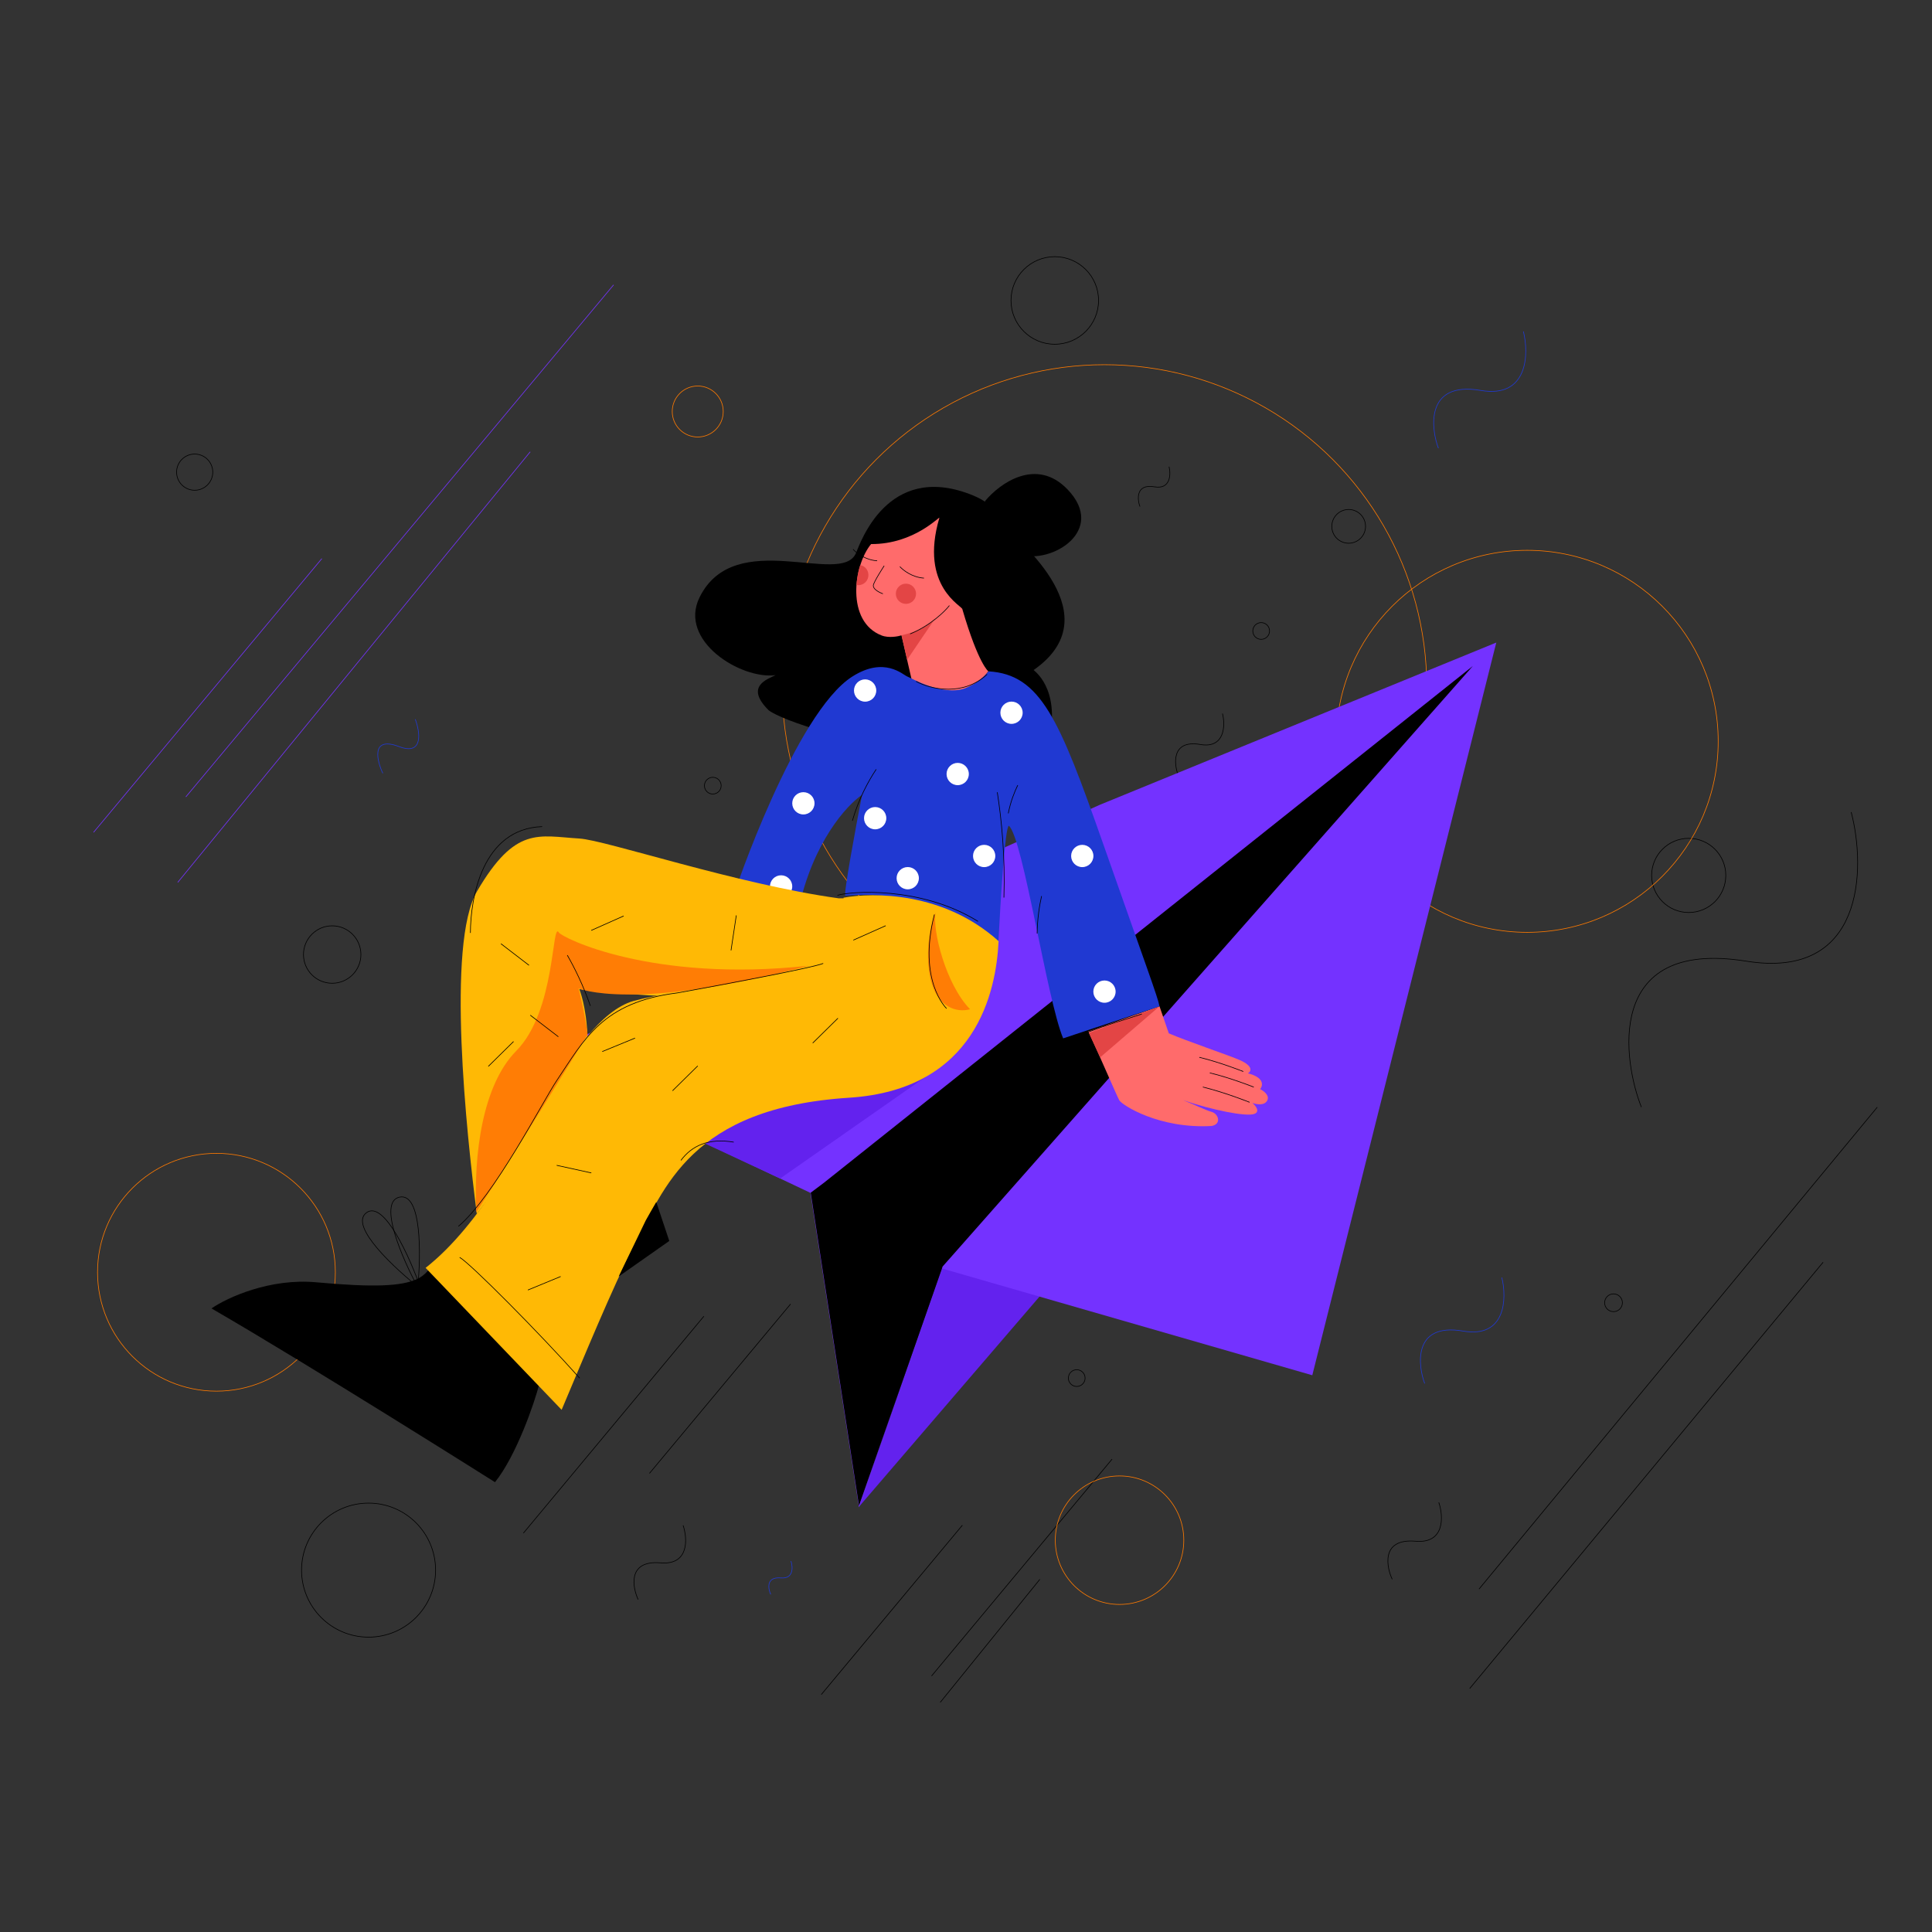 <?xml version="1.0" encoding="utf-8"?>
<!-- Generator: Adobe Illustrator 22.1.0, SVG Export Plug-In . SVG Version: 6.00 Build 0)  -->
<svg version="1.1" xmlns="http://www.w3.org/2000/svg" xmlns:xlink="http://www.w3.org/1999/xlink" x="0px" y="0px"
	 viewBox="0 0 3001 3001" style="enable-background:new 0 0 3001 3001;" xml:space="preserve">
<rect x="0" y="0" width="3001" height="3001" fill="#333333" stroke="none"/>
<style type="text/css">
	.st0{fill:none;stroke:#000000;strokeWidth:5;strokeLinecap:round;}
	.st1{fill:none;stroke:#2039D2;strokeWidth:4.764;strokeLinecap:round;}
	.st2{fill:none;stroke:#000000;strokeWidth:4.764;strokeLinecap:round;}
	.st3{fill:none;stroke:#2039D2;strokeWidth:5;strokeLinecap:round;}
	.st4{fill:none;stroke:#7432FF;strokeWidth:4.764;strokeLinecap:round;}
	.st5{fill:none;stroke:#7432FF;strokeWidth:5;strokeLinecap:round;}
	.st6{fill:none;stroke:#000000;strokeWidth:6;}
	.st7{fill:none;stroke:#000000;strokeWidth:18;}
	.st8{fill:none;stroke:#000000;strokeWidth:10;}
	.st9{fill:none;stroke:#000000;strokeWidth:14.293;}
	.st10{fill:none;stroke:#000000;strokeWidth:5;}
	.st11{fill:none;stroke:#000000;strokeWidth:11;}
	.st12{fill:none;stroke:#000000;strokeWidth:16.011;}
	.st13{fill:none;stroke:#FF7A00;strokeWidth:29.54;}
	.st14{fill:none;stroke:#FF7A00;strokeWidth:73;}
	.st15{fill:none;stroke:#FF7A00;strokeWidth:8;}
	.st16{fill:none;stroke:#FF7A00;strokeWidth:48;}
	.st17{fill:none;stroke:#FF7A00;strokeWidth:35;}
	.st18{fill:none;}
	.st19{fill:#6322EE;}
	.st20{fill:#7432FF;}
	.st21{fill:#FF6B6B;}
	.st22{fill:#E34545;}
	.st23{fill:none;stroke:#000000;strokeWidth:4.433;strokeLinecap:round;}
	.st24{fill:#2039D2;}
	.st25{fill:#FFFFFF;}
	.st26{fill:#FFB905;}
	.st27{fill:#FF7D05;}
</style>
<g id="Background_Details">
	<g id="Layer_1">
	</g>
	<g id="Waves">
		<path class="st0" d="M2549.6,1719.7c-27.3-68.2-59.9-262.5,162.9-226.7c183,29.4,186.1-143.4,163-231.5"/>
		<path class="st1" d="M2234.3,696.2c-10.6-27.3-22.7-105,66-89.7c72.9,12.5,74.9-56.4,66-91.7"/>
		<path class="st2" d="M1770.7,786.9c-3.6-9.3-7.8-35.9,22.6-30.7c24.9,4.3,25.6-19.3,22.6-31.3"/>
		<path class="st2" d="M1829.9,1203.4c-5.6-14.3-11.9-54.9,34.5-47c38.1,6.6,39.2-29.5,34.5-48"/>
		<path class="st1" d="M2213,2149c-9.6-24.8-20.6-95.3,59.9-81.4c66.2,11.4,67.9-51.2,59.9-83.2"/>
		<path class="st2" d="M2109.8,1652.2c-4.9-9.9-11.9-38.7,21.9-35.8c27.8,2.4,26.3-23.6,21.9-36.5"/>
		<path class="st0" d="M2162.6,2453.1c-8-16.4-19.6-63.9,36.2-59.1c45.8,4,43.4-38.9,36.1-60.3"/>
		<path class="st3" d="M1197.2,2476.6c-3.5-7.1-8.5-27.7,15.7-25.6c19.9,1.7,18.8-16.8,15.7-26.1"/>
		<path class="st0" d="M991.3,2484.6c-7.7-15.8-18.9-61.6,34.9-57c44.2,3.8,41.9-37.5,34.9-58.2"/>
		<path class="st1" d="M594.7,1201.2c-7.8-15.8-21-59,25.2-41.5c38,14.4,32.7-22.6,25.1-42.5"/>
	</g>
	<g id="Lines">
		<path class="st0" d="M1494.9,2369.1l-219.2,263.1"/>
		<path class="st0" d="M1228,2025.6l-219.2,263"/>
		<path class="st0" d="M1727.4,2266.5L1447,2603.3"/>
		<path class="st0" d="M1093.3,2044.6L813,2381.4"/>
		<path class="st0" d="M1615.2,2453.2l-154.7,191.1"/>
		<path class="st4" d="M499.9,867.7l-177.3,212.6l-177.3,212.6"/>
		<path class="st5" d="M953.1,442.5l-664.4,795.3"/>
		<path class="st4" d="M823.6,701.8l-547.5,668.8"/>
		<path class="st0" d="M2916,1719.8l-618.6,748.5"/>
		<path class="st2" d="M2831.9,1960.6l-549,662.2"/>
	</g>
	<g id="Black_Elipses">
		<circle class="st6" cx="2623.1" cy="1359.8" r="57.6"/>
		<circle class="st7" cx="302.4" cy="733.4" r="28.1"/>
		<circle class="st8" cx="1107.2" cy="1220.4" r="13"/>
		<circle class="st8" cx="1959" cy="980.1" r="13"/>
		<circle class="st8" cx="1672.5" cy="2140.6" r="13"/>
		<circle class="st9" cx="2506.3" cy="2023.6" r="13.8"/>
		<circle class="st6" cx="1638.4" cy="466.7" r="68"/>
		<circle class="st10" cx="572.5" cy="2438.9" r="104.1"/>
		<circle class="st11" cx="516" cy="1482.7" r="44.6"/>
		<circle class="st12" cx="2094.9" cy="817.6" r="26.2"/>
	</g>
	<g id="Color_Elipses">
		<circle class="st13" cx="2372.2" cy="1151.5" r="296.7"/>
		<circle class="st14" cx="1715.6" cy="1067.1" r="500.6"/>
		<circle class="st15" cx="336.2" cy="1976.2" r="184.7"/>
		<circle class="st16" cx="1739" cy="2392.4" r="99.8"/>
		<circle class="st17" cx="1083.8" cy="639.2" r="39.6"/>
	</g>
	<rect x="0.6" y="0.5" class="st18" width="3000" height="3000"/>
</g>
<g id="Paper_plane">
	<path class="st19" d="M1334.1,2340.6l281.1-327.2l-151.9-44.4L1334.1,2340.6z"/>
	<path class="st20" d="M2324.2,998.1l-615.8,252l-895.5,400.8l297.9,131.8l148.1,70.2l75.4,488.5l127.3-371.5l576.8,166.3
		L2324.2,998.1z"/>
	<path class="st19" d="M1211.8,1830.6l253.2-176.9c-35.7,8.1-131.6,27.5-229.9,40.3c-98.3,12.7-149,53.3-162.1,72L1211.8,1830.6z"/>
	<path d="M2287.8,1034.5l-1008.1,802.8l-20.4,15.3l75,486.2l129.9-371.5L2287.8,1034.5z"/>
</g>
<g id="Girl">
	<g id="Hand">
		<path class="st21" d="M1738.6,1709.1c-3.4-5.9-32.3-73.4-48.1-107l110.6-39l14.4,42c28,12.1,93.7,34.2,110.6,41.7
			c20.8,9.3,17.5,17.5,12.3,20.4c25.9,6.6,23.4,19.1,19,24.6c4,1.9,15,8.9,11.2,17.2c-3.9,8.5-15.8,6.8-23.3,4.3
			c4.6,3.5,12.5,13.1,3.4,16.8c-12.4,5.1-67.4-6.3-111-21.2c18.4,7.2,35.2,15.7,44.1,18.1c11.2,3,16,19.4,0,22
			C1800.3,1753.6,1742.9,1716.5,1738.6,1709.1z"/>
		<path class="st0" d="M1941,1712.2c0,0-37.4-15.1-72.6-23.7"/>
		<path class="st0" d="M1947.5,1688.6c0,0-35.2-14.1-68.3-22.1"/>
		<path class="st0" d="M1931.2,1664.4c0,0-35.2-14.1-68.3-22.1"/>
		<path class="st22" d="M1691.4,1604.5l109.5-41.2l-92,79.1L1691.4,1604.5z"/>
	</g>
	<g id="Head">
		<path d="M1605.8,1040.6c120.2-84.2-21.3-198.4-47.3-224.7c-9.2-20-17.6-35.3-52.5-48.5c-127.3-48.2-169.4,75.1-176.4,91.7
			c-22.4,52.8-188-42.1-242.9,68.6c-33.6,67.7,64.3,128.1,118.1,121c-12.3,6.2-48.6,17.1-10.8,54.6
			c45.6,34.2,425.6,131.9,438.7,29.3C1641.9,1060.3,1601.2,1039.2,1605.8,1040.6z"/>
		<path d="M1658.4,760.4c-48.6-50.9-105.7-9.4-128.1,17.7c-10.4,35.5,37.1,78.4,54.9,83.6C1634,876.1,1719.2,824.1,1658.4,760.4z"/>
		<path class="st21" d="M1369.5,987.1c-55.5-21.4-44.2-108.5-16.4-142c67.4,0.4,107.2-44.6,106-40.6
			c-31.6,107.4,37.2,137.4,35.8,142c25.1,85.7,40.5,96.3,40.3,96.4c-35.4,45.3-83.4,34.5-117.3,20.7l-17.6-76.7
			C1395.7,988.4,1380.8,991.5,1369.5,987.1z"/>
		<path class="st0" d="M1397.8,880.1c4.8,5.5,19,16.7,37.4,17.9"/>
		<path class="st0" d="M1325.1,853.2c4.8,5.5,19,16.7,37.4,17.9"/>
		<path class="st0" d="M1371.4,922.3c0,0-14.9-5.1-14.9-12.7c0-4.9,16.9-30.8,16.9-30.8"/>
		<path class="st22" d="M1453.2,959.7c-19.3,21.8-50.6,25.8-52.8,27.3l8.7,37.7L1453.2,959.7z"/>
		<path class="st23" d="M1474.7,940.6c-7.3,9.4-29.8,31.3-61,44.1"/>
		<circle class="st22" cx="1407.2" cy="922.3" r="15.7"/>
		<path class="st22" d="M1348.7,895.9c-1.4,8.6-9.7,14.3-18.3,12.9c0,0,0.4-7.2,2-15.8c1.4-8.6,3.8-15.2,3.8-15.2
			C1344.8,879.3,1350.1,887.4,1348.7,895.9z"/>
	</g>
	<g id="Body">
		<path class="st24" d="M1498.4,1069.4c-34.8,11.8-81.7-15.6-89-18.5c-7.3-2.9-35.6-31.7-85.5,0c-88.4,56.1-184.2,336.7-184.2,340.3
			c25.8,19.2,100.4,25.8,100.4,22.2c22.4-105.1,75.3-162.9,98.9-178.7c-10.1,52.2-29.4,156.5-25.8,156.5
			c116.3-10,207,43.1,237.7,70.9c3-59.8,10.3-179.4,16.2-179.4c21.8,18.3,59.4,271.3,84.3,330.2l149.7-49.7
			c-2.5-14-19.9-59.9-87.8-253.2c-68-193.3-96.8-262.4-177.9-267.2C1530.9,1048.7,1517.3,1062.3,1498.4,1069.4z"/>
		<path class="st0" d="M1549.1,1230.6c6.5,41.4,12.4,99,10.3,163.6"/>
		<path class="st0" d="M1361,1195c-12.3,18.5-27.1,45.5-37,79.9"/>
		<path class="st0" d="M1580.9,1219.6c-5.1,10.5-11.2,25.6-14.7,43.8"/>
		<path class="st0" d="M1617.9,1391.9c-3.3,14.6-6.6,35-6.9,58.2"/>
		<path class="st0" d="M1773.6,1575.1c-24.1,7.7-55.6,17.5-86.3,29"/>
		<path class="st0" d="M1423,1058.4c23,12.7,73.9,23.4,110.3-11"/>
		<path class="st0" d="M1300.8,1390.7c19-6,128.6-15.3,218.4,40.5"/>
		<circle class="st25" cx="1343.8" cy="1072.6" r="17.3"/>
		<circle class="st25" cx="1487.6" cy="1202.3" r="17.3"/>
		<circle class="st25" cx="1359.4" cy="1270.9" r="17.3"/>
		<circle class="st25" cx="1571.2" cy="1107.1" r="17.3"/>
		<circle class="st25" cx="1247.9" cy="1247.8" r="17.3"/>
		<circle class="st25" cx="1410" cy="1364.1" r="17.3"/>
		<circle class="st25" cx="1528.7" cy="1329.6" r="17.3"/>
		<circle class="st25" cx="1715.6" cy="1540.3" r="17.3"/>
		<circle class="st25" cx="1681.1" cy="1329.6" r="17.3"/>
		<circle class="st25" cx="1213.3" cy="1376.9" r="17.3"/>
	</g>
	<g id="Legs">
		<path d="M768.9,2302.3c33.2-41.3,61.6-123.9,68.7-152.3l-169.9-179.5c-2.4,2.4-8.6,11.1-19.7,16.2c-24.6,11.3-67.3,13.3-156.8,5.1
			c-71.6-6.6-137.8,23.4-162.7,40.6C476.7,2117.9,768.9,2302.3,768.9,2302.3z"/>
		<path class="st26" d="M1319,1705.1c196.8-12.6,228.4-164.5,232.1-243.2c-85.1-76.9-194.9-75.8-240.8-67.5
			c0,20.2,16.9,66.6-17.9,92.9c-34.8,26.3-243.9,49.4-308.3,67.5c-51.5,14.5-97.8,88-115,118.9c-56.5,103.3-123,228.8-208,295.7
			l211.3,220.5c32.7-77.2,79.7-191.9,111.7-253.3C1031.7,1845.2,1073,1720.8,1319,1705.1z"/>
		<path class="st27" d="M1506.8,1567.7c-37.8-39-58.6-122.5-53.6-150c-8.3,15.5-18.5,71.1-5.5,111.4
			C1458.5,1562.8,1484.3,1573.7,1506.8,1567.7z"/>
		<path class="st26" d="M1284.1,1495.3c17.4-5.1,93.1-56.7,102.5-99.9c-32.6-6.4-7.5,0-83.7,0c-158.2-21.8-362.2-90.5-402.9-92.9
			c-63.5-3.8-99.3-20.1-159,81.9c-47.8,81.6-16.4,376-0.4,501.1l33.1-43.2l138.8-232.5c-1.6-46.6-12.6-73.3-12.6-73.3
			s93.9,11.3,161.4,11.3C1115.8,1540.1,1264.2,1501.1,1284.1,1495.3z"/>
		<path class="st27" d="M739.9,1882.7c63.2-96.9,168.3-268.8,172.9-275.5c-4.9-36.7-14.2-71.9-14.2-71.9s84.4,37,357.4-35.2
			c-244.8,26.4-383.2-43.9-387.9-51.6c-11.4-18.9-4.5,121.6-66.3,184C749.3,1685.6,735.5,1793.5,739.9,1882.7z"/>
		<path class="st0" d="M881.2,1483.7c11,19.2,24.7,46.5,35.8,78.7"/>
		<path class="st0" d="M1057.7,1802.4c16.9-22.7,42.8-34.9,82-28.3"/>
		<path d="M1039.6,1927.6l-20.2-60.5c-4.6,7.9-14.3,24.7-16.4,28.7c-2,4-28.9,59.7-42,87L1039.6,1927.6z"/>
		<path class="st0" d="M712,1904.9c55.2-46.2,131.9-195.3,152.7-226.3c43-64,70.6-121.8,187.5-136.3
			c68.2-12.3,208.9-38.7,226.5-45.8"/>
		<path class="st0" d="M730.7,1449.1c0.1-54.3,18.4-161.8,111.4-165.1"/>
		<path class="st0" d="M864.7,1810.1l53.8,11.8"/>
		<path class="st0" d="M1451.4,1420.5c-26.4,103.3,18.9,146,18.9,146"/>
		<path class="st0" d="M1325.5,1460.3l50.3-22.4"/>
		<path class="st0" d="M918.4,1445.2l50.3-22.4"/>
		<path class="st0" d="M1135.5,1476.3l8.2-54.4"/>
		<path class="st0" d="M821.7,1499.4l-43.6-33.5"/>
		<path class="st0" d="M867.3,1610.4l-43.6-33.5"/>
		<path class="st0" d="M797.7,1617.8l-39.2,38.6"/>
		<path class="st0" d="M1301.6,1581.6l-39.2,38.6"/>
		<path class="st0" d="M1083.8,1655.7l-39.2,38.6"/>
		<path class="st0" d="M986.4,1612.5l-50.9,20.9"/>
		<path class="st0" d="M870.9,1982.8l-50.9,21"/>
		<path class="st0" d="M714,1953.1c16.7,9.4,125.2,118.8,186.4,187.6"/>
		<path class="st10" d="M648.9,1999.4c5-49.6,6.3-147-28.2-139.9C586.3,1866.6,625.2,1955.7,648.9,1999.4z"/>
		<path class="st10" d="M654,2002.6c-16.8-48.2-57.4-139.5-84.9-118.8C541.5,1904.4,614.2,1971.6,654,2002.6z"/>
	</g>
</g>
</svg>
